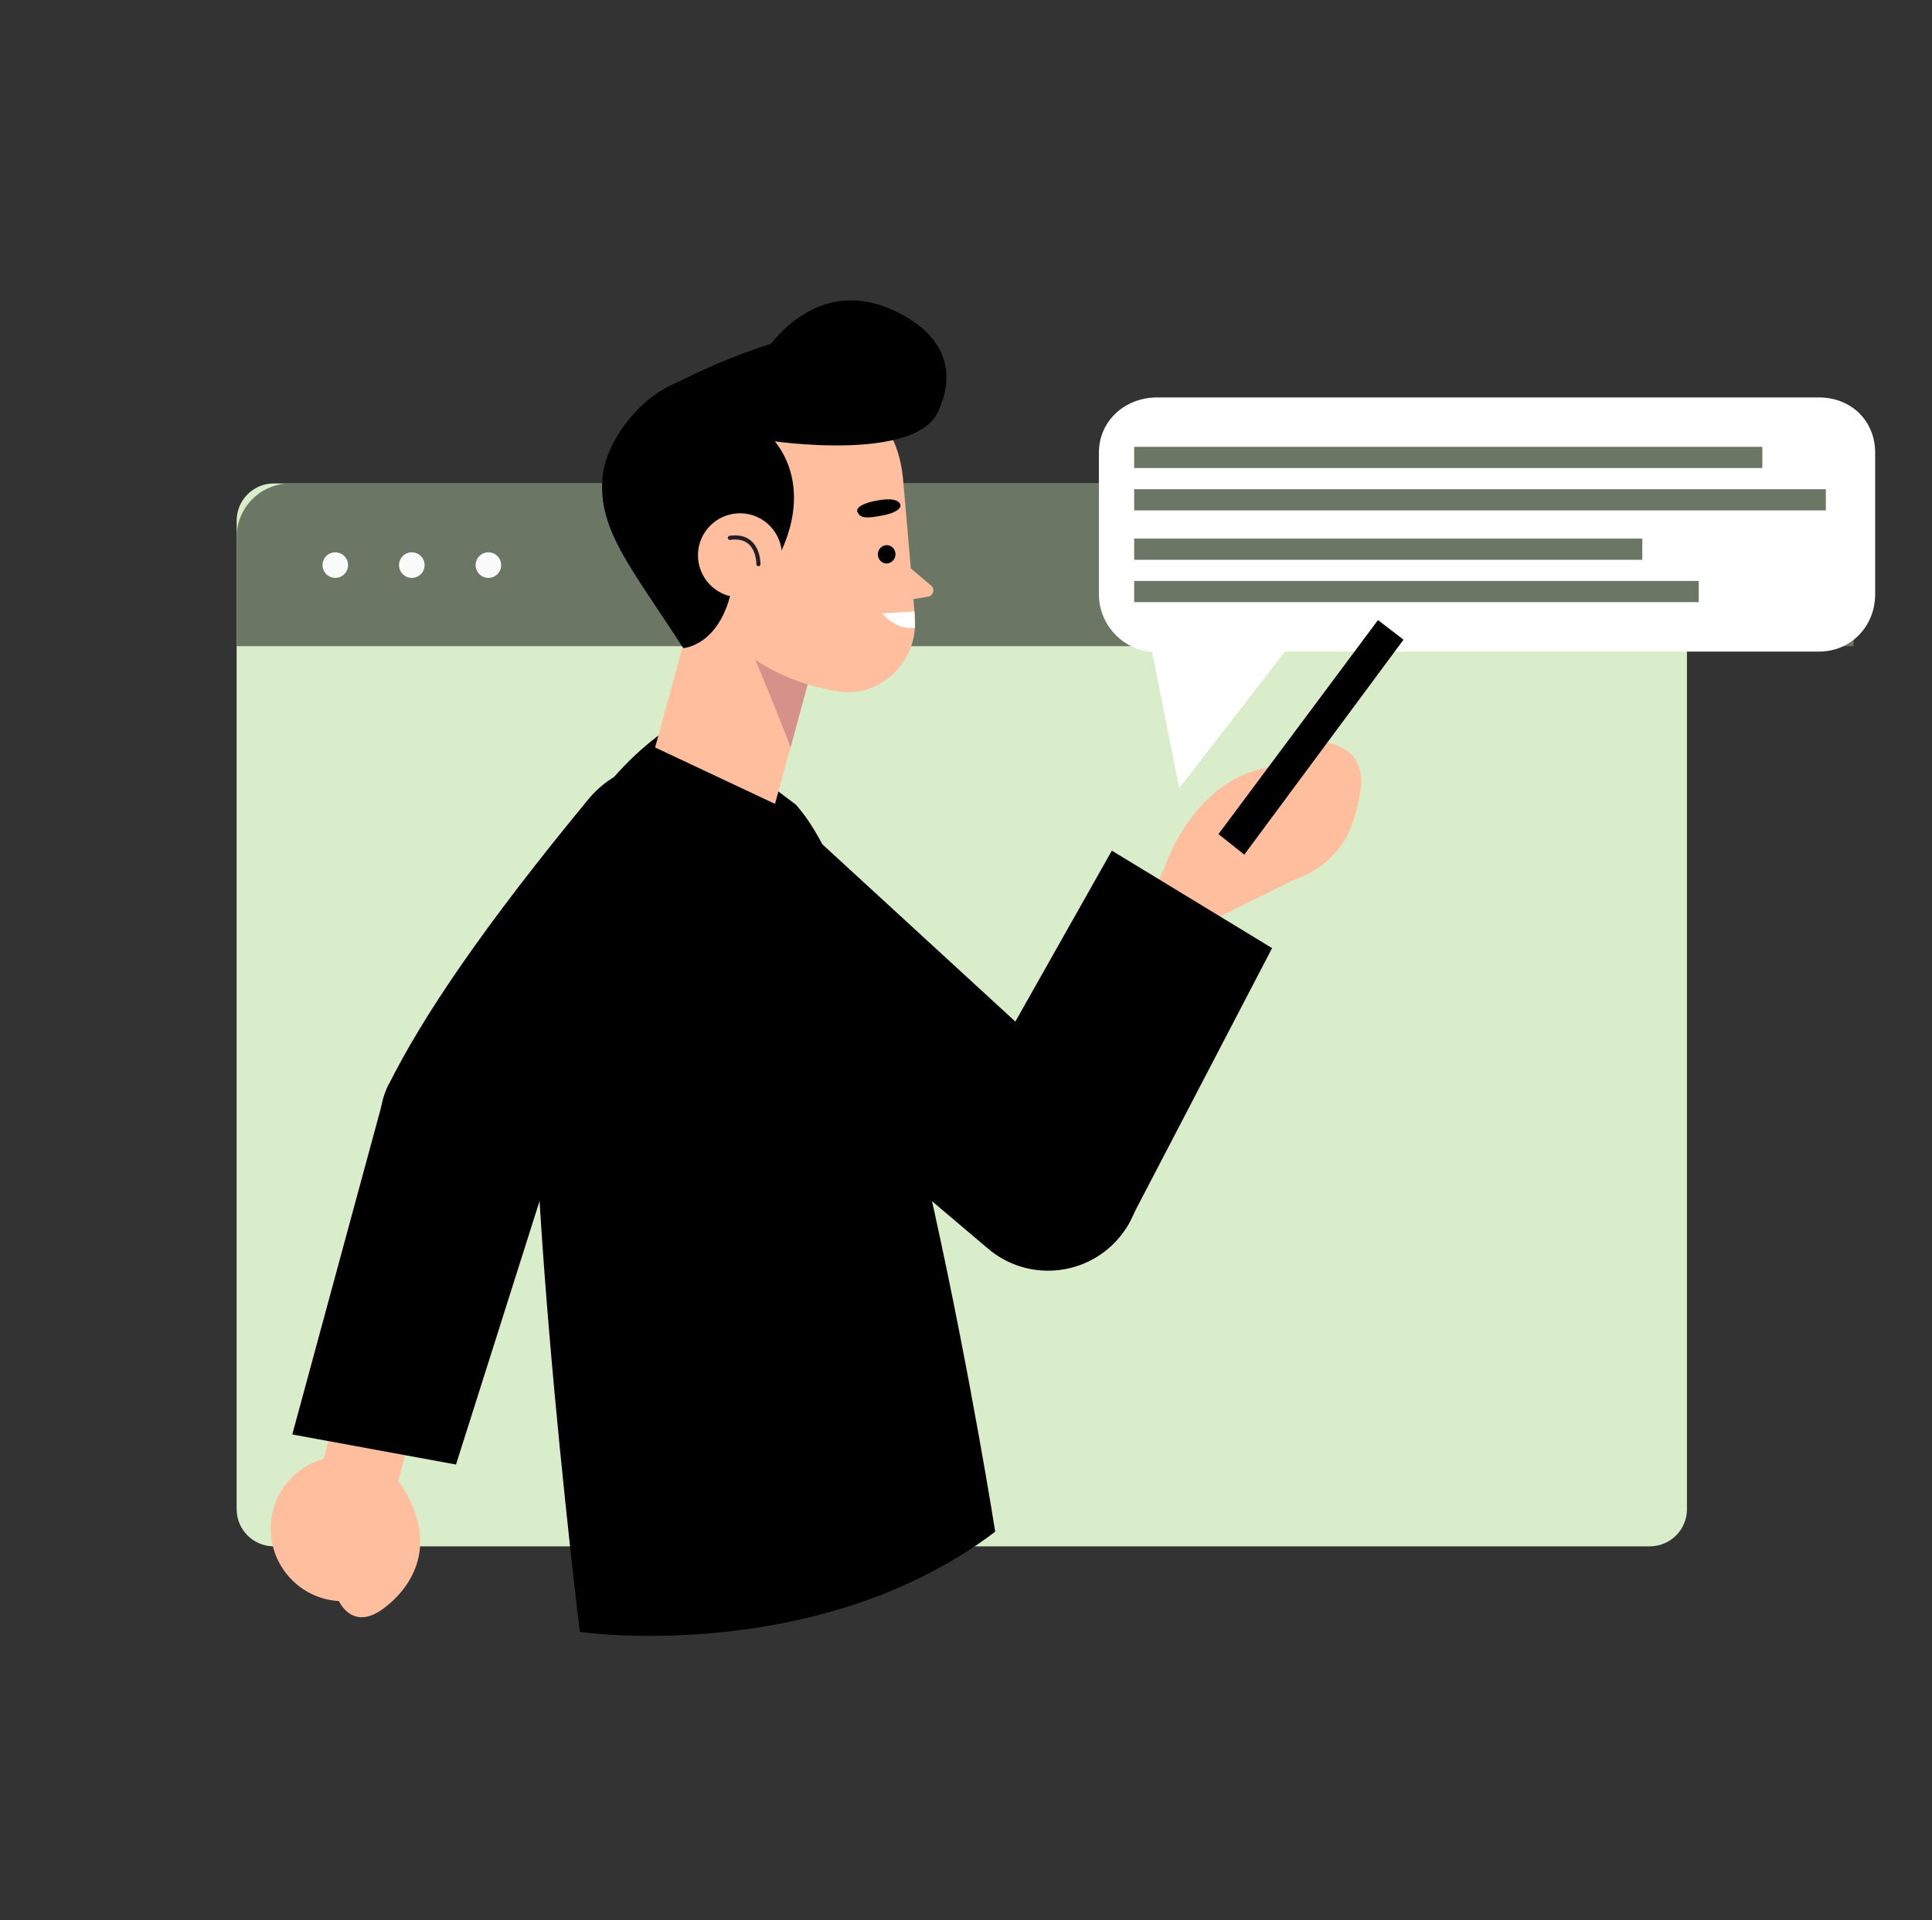 <svg width="169" height="168" viewBox="0 0 169 168" fill="none" xmlns="http://www.w3.org/2000/svg">
<rect x="0" y="0" width="169" height="168" fill="#333333" stroke="none"/>
<path d="M144.316 42.298H23.95C22.155 42.298 20.701 43.753 20.701 45.548V132.042C20.701 133.837 22.155 135.293 23.95 135.293H144.316C146.111 135.293 147.565 133.837 147.565 132.042V45.548C147.565 43.753 146.111 42.298 144.316 42.298Z" fill="#D9EDCB"/>
<path d="M25.386 42.298H157.454C160.04 42.298 162.139 44.397 162.139 46.985V56.535H20.701V46.985C20.701 44.397 22.8 42.298 25.386 42.298Z" fill="#6B7665"/>
<path d="M29.33 50.56C29.947 50.56 30.447 50.06 30.447 49.442C30.447 48.825 29.947 48.324 29.33 48.324C28.712 48.324 28.212 48.825 28.212 49.442C28.212 50.06 28.712 50.56 29.33 50.56Z" fill="#FAFAFA"/>
<path d="M37.14 49.442C37.14 50.06 36.639 50.56 36.022 50.56C35.405 50.56 34.904 50.06 34.904 49.442C34.904 48.825 35.405 48.324 36.022 48.324C36.639 48.324 37.14 48.825 37.14 49.442Z" fill="#FAFAFA"/>
<path d="M42.721 50.56C43.338 50.56 43.839 50.06 43.839 49.442C43.839 48.825 43.338 48.324 42.721 48.324C42.104 48.324 41.603 48.825 41.603 49.442C41.603 50.06 42.104 50.56 42.721 50.56Z" fill="#FAFAFA"/>
<path d="M159.104 34.772H101.231C98.411 34.772 96.124 36.807 96.124 39.622V51.973C96.124 54.645 98.177 56.836 100.789 57.057L103.147 68.967L112.393 57.011H159.098C161.918 57.011 164.029 54.795 164.029 51.973V39.622C164.029 36.8 161.918 34.772 159.098 34.772H159.104Z" fill="white"/>
<path d="M154.16 39.095H99.21V40.948H154.16V39.095Z" fill="#6B7665"/>
<path d="M159.715 42.801H99.21V44.654H159.715V42.801Z" fill="#6B7665"/>
<path d="M143.66 47.124H99.21V48.977H143.66V47.124Z" fill="#6B7665"/>
<path d="M148.598 50.829H99.21V52.682H148.598V50.829Z" fill="#6B7665"/>
<g clip-path="url(#clip0_46_308)">
<path d="M69.109 71.273L97.262 97.14C100.103 99.839 100.628 104.175 98.507 107.462C95.818 111.614 90.088 112.428 86.35 109.181L57.188 84.461C53.895 81.622 53.142 76.809 55.396 73.095C58.337 68.262 64.997 67.372 69.109 71.273Z" fill="black"/>
<path d="M101.787 76.107C101.787 76.107 104.398 67.735 111.657 67.053C112.194 67.007 114.445 64.677 115.005 64.748C119.995 65.331 119.394 68.642 118.329 71.937C117.553 74.312 115.652 76.147 113.287 76.934L106.665 80.207L104.974 86.32L98.738 82.648L101.773 76.098L101.787 76.107Z" fill="#FFBE9D"/>
<path d="M120.539 54.252L122.772 55.967L108.844 74.773L106.583 72.979L120.539 54.252Z" fill="black"/>
<path d="M88.817 89.382L97.257 74.425L111.274 82.953L98.506 107.462L88.817 89.382Z" fill="black"/>
<path d="M59.727 62.949C59.727 62.949 50.131 67.908 47.399 80.721C44.676 93.52 50.723 142.784 50.723 142.784C50.723 142.784 71.496 145.792 87.055 134.014C87.055 134.014 78.569 80.055 69.599 70.387L59.727 62.949Z" fill="black"/>
<path d="M34.488 130.972L37.808 118.066L31.018 117.514L27.824 129.472C27.272 129.437 26.649 129.476 26.003 129.581C28.455 131.24 31.104 132.848 33.74 134.033L34.488 130.972Z" fill="#FFBE9D"/>
<path d="M49.139 98.94C50.026 96.154 46.469 93.514 43.944 92.039C40.474 90.013 34.82 91.94 33.634 95.781L25.567 125.505L39.888 128.136L49.141 98.952L49.139 98.94Z" fill="black"/>
<path d="M25.927 128.892C28.605 126.635 32.599 126.968 34.855 129.649C37.111 132.33 36.78 136.328 34.104 138.596C31.426 140.853 27.432 140.521 25.176 137.839C22.92 135.158 23.251 131.16 25.927 128.892Z" fill="#FFBE9D"/>
<path d="M29.645 140.067C29.645 140.067 30.782 142.729 33.473 140.785C36.165 138.841 38.578 134.829 34.855 129.649L29.645 140.067Z" fill="#FFBE9D"/>
<path d="M65.03 81.527L45.457 103.339C43.254 105.853 38.899 105.289 36.134 103.401C33.423 101.538 32.483 97.976 33.942 95.016C37.002 88.836 42.437 80.884 51.487 69.906C54.213 66.609 58.916 65.756 62.653 67.839C67.617 70.6 68.772 77.25 65.03 81.527Z" fill="black"/>
<path d="M47.242 105.847L49.139 98.94L61.717 85.16" fill="black"/>
<path d="M71.006 58.529L67.794 70.334L57.305 65.398L61.814 48.906L71.006 58.529Z" fill="#FFBE9D"/>
<path d="M69.132 65.431C69.188 65.226 66.063 57.694 66.063 57.694L70.653 59.861L69.144 65.429L69.132 65.431Z" fill="#D6918A"/>
<path d="M72.734 34.291C72.734 34.291 78.272 34.886 78.98 41.783C78.98 41.783 79.432 46.79 80.03 53.988C80.352 57.795 77.082 61.092 73.311 60.485C71.007 60.119 68.41 59.313 66.054 57.708L62.697 54.919C54.801 47.051 60.805 33.38 71.921 34.222C72.191 34.242 72.452 34.274 72.737 34.303L72.734 34.291Z" fill="#FFBE9D"/>
<path d="M78.806 49.002L81.445 51.231C81.808 51.535 81.647 52.125 81.178 52.206L78.702 52.615L78.806 49.002Z" fill="#FFBE9D"/>
<path d="M76.773 43.789C76.773 43.789 78.583 43.38 78.771 44.204C78.771 44.204 78.881 44.752 77.297 45.08C75.711 45.396 75.273 45.325 75.014 44.819C74.756 44.312 75.913 43.912 76.773 43.789Z" fill="black"/>
<path d="M76.794 48.396C76.736 48.832 77.034 49.234 77.458 49.295C77.88 49.344 78.267 49.037 78.326 48.6C78.384 48.164 78.086 47.762 77.662 47.701C77.24 47.652 76.853 47.96 76.794 48.396Z" fill="black"/>
<path d="M79.991 53.487C79.793 53.526 77.164 53.662 77.164 53.662C77.164 53.662 78.311 55.156 80.034 54.922L79.991 53.487Z" fill="white"/>
<path d="M66.148 47.108C66.148 47.108 58.096 32.925 77.117 36.512C77.117 36.512 69.266 28.078 58.226 33.943C55.649 35.306 53.049 38.687 52.728 41.579C52.197 46.272 55.222 49.649 59.767 56.704C59.767 56.704 63.09 56.527 64.079 51.209C64.304 50.024 66.148 47.108 66.148 47.108Z" fill="black"/>
<path d="M68.045 48.781C68.045 48.781 71.377 43.238 67.789 38.614C67.789 38.614 84.467 41.03 82.095 33.324C78.961 23.136 59.742 33.216 59.742 33.216L57.936 39.485L64.477 48.642L68.045 48.781Z" fill="black"/>
<path d="M61.054 48.499C61.011 50.534 62.619 52.216 64.641 52.262C66.674 52.306 68.354 50.697 68.399 48.673C68.442 46.638 66.834 44.956 64.812 44.91C62.779 44.867 61.099 46.475 61.054 48.499Z" fill="#FFBE9D"/>
<path d="M66.342 49.362C66.342 49.362 66.404 46.693 63.846 47.057" stroke="#231E24" stroke-width="0.36" stroke-linecap="round" stroke-linejoin="round"/>
<path d="M66.445 31.503C66.445 31.503 70.73 23.684 78.216 27.18C85.701 30.675 81.743 36.549 81.743 36.549L71.981 35.557L66.445 31.503Z" fill="black"/>
</g>
<defs>
<clipPath id="clip0_46_308">
<rect width="112.5" height="112.5" fill="white" transform="matrix(-0.981 0.195 0.195 0.981 115.205 18)"/>
</clipPath>
</defs>
</svg>
